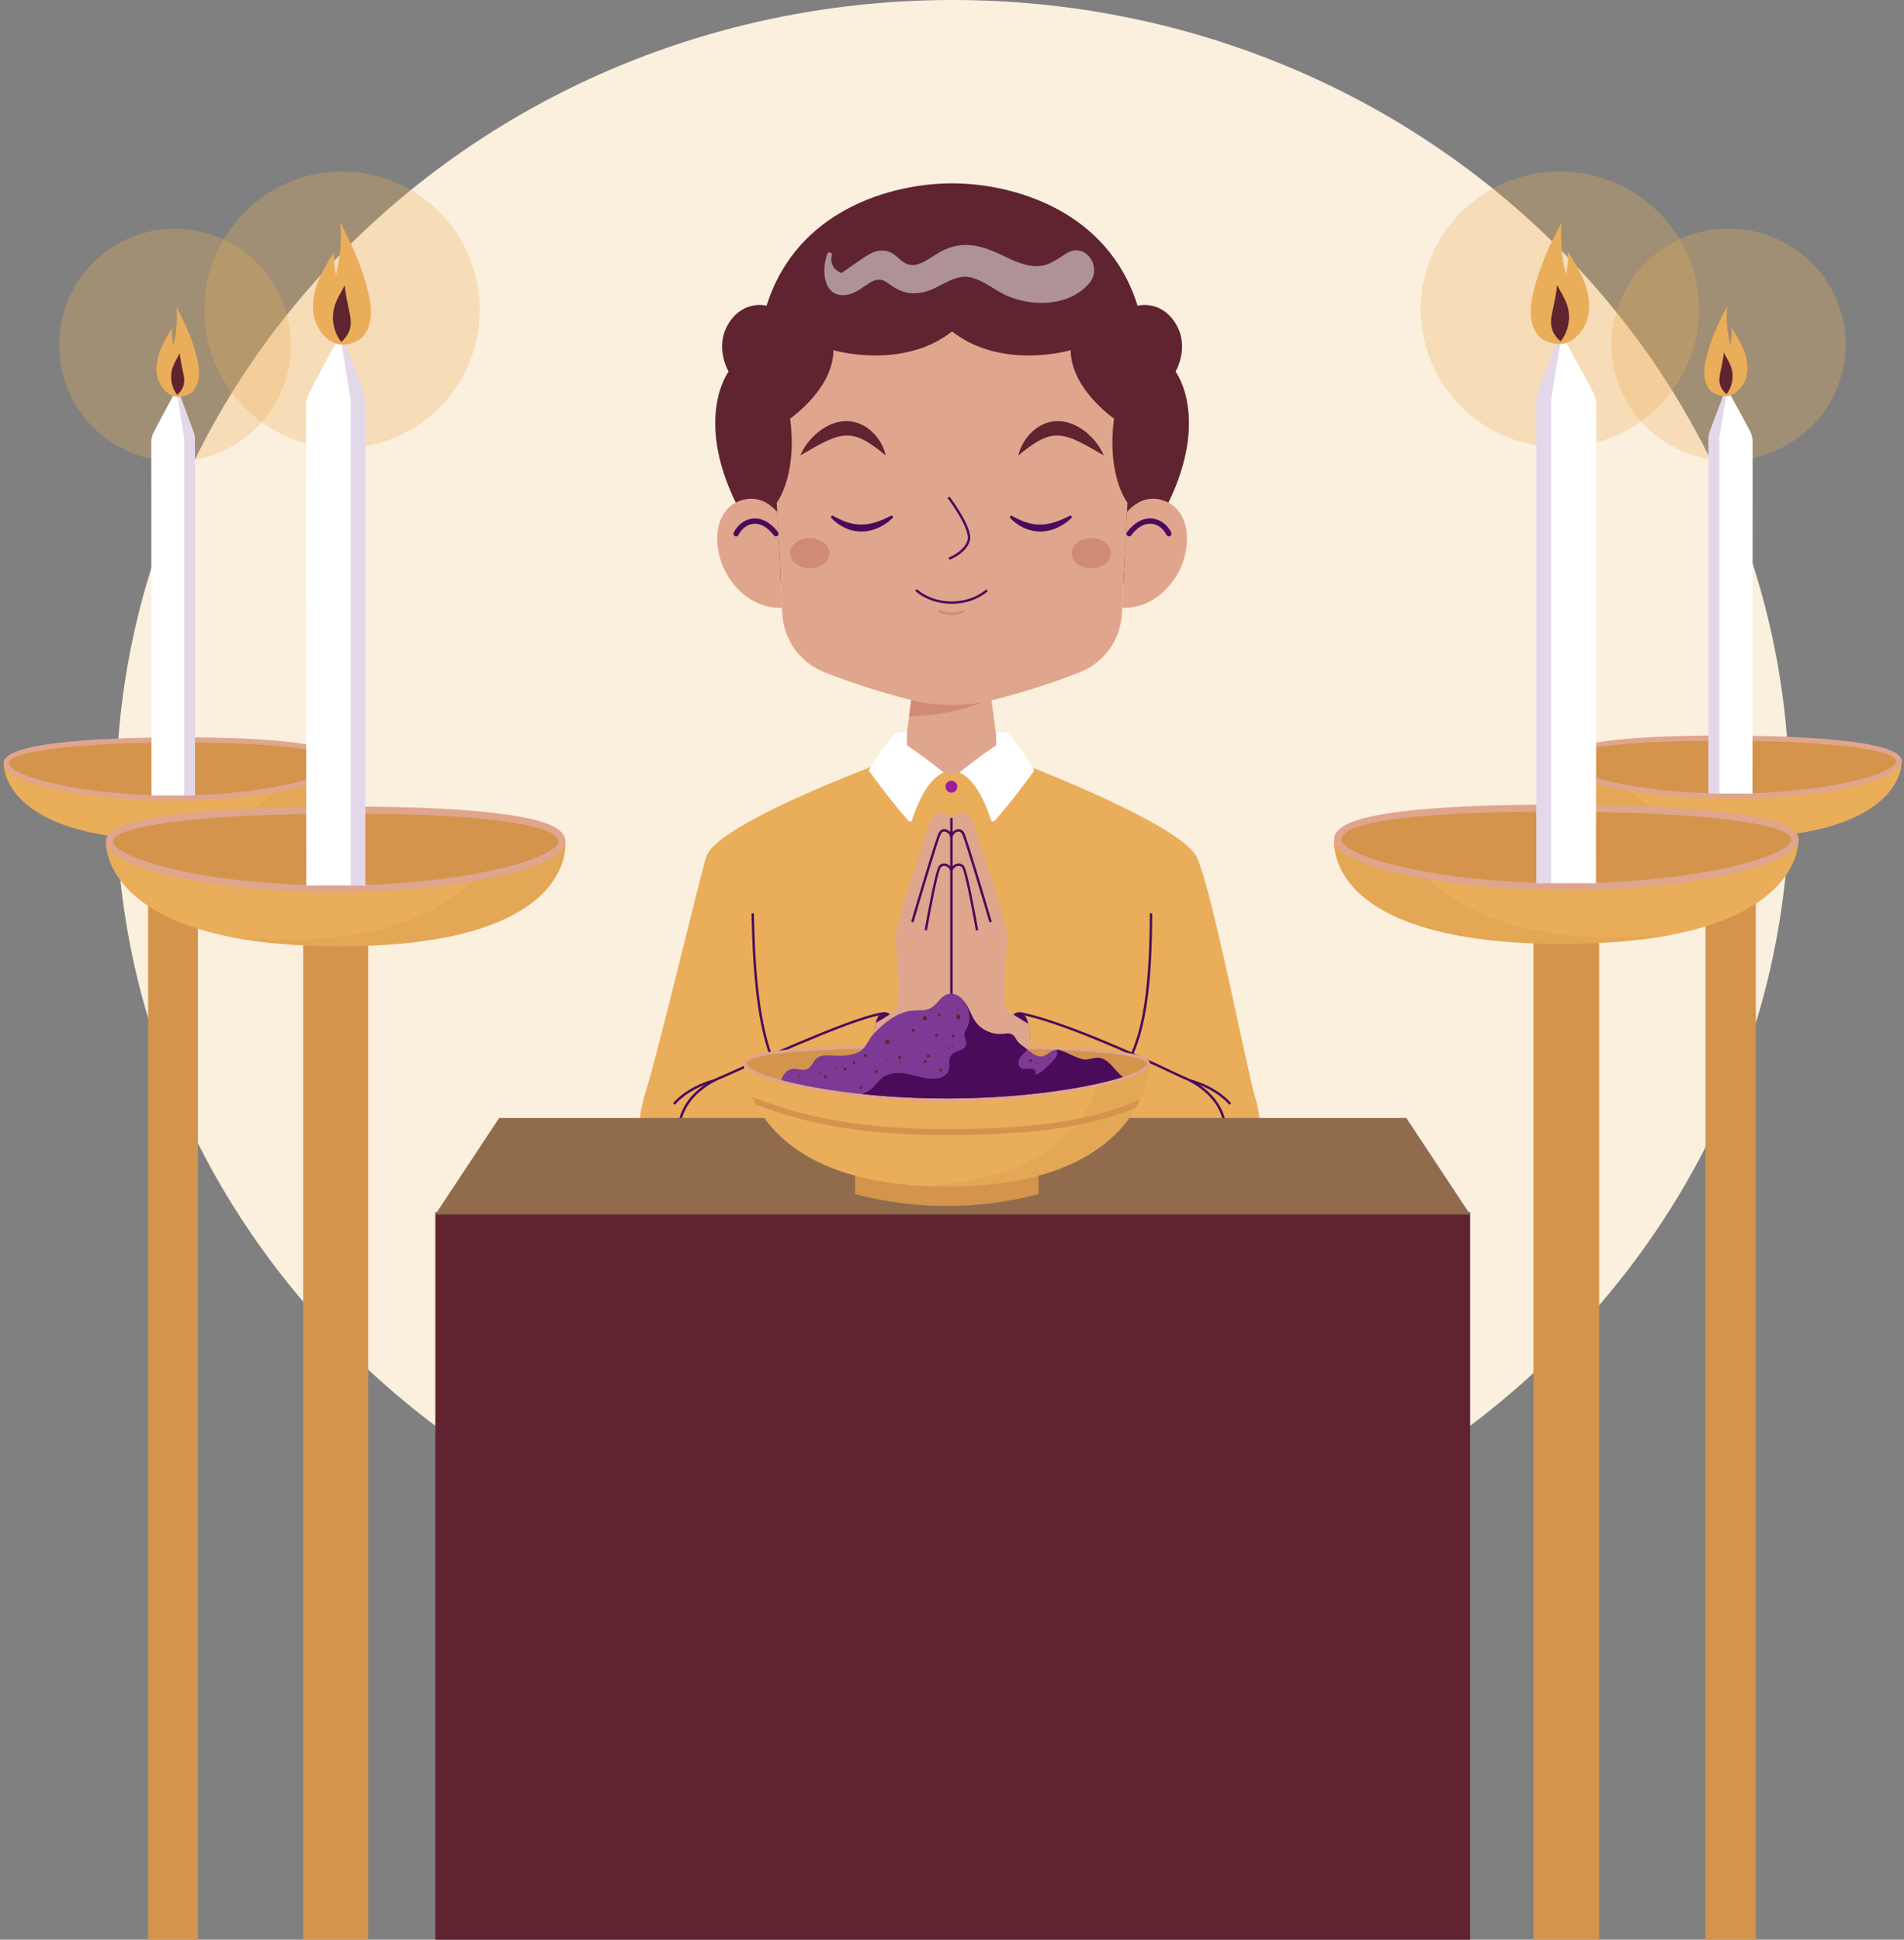 <svg width="322" height="328" viewBox="0 0 322 328" fill="none" xmlns="http://www.w3.org/2000/svg">
<rect x="0" y="0" width="322" height="328" fill="#808080" stroke="none"/>
<g clip-path="url(#clip0_4973_872)">
<path d="M161.122 270C239.269 270 302.619 209.558 302.619 135C302.619 60.442 239.269 0 161.122 0C82.975 0 19.625 60.442 19.625 135C19.625 209.558 82.975 270 161.122 270Z" fill="#FBEFDE"/>
</g>
<g clip-path="url(#clip1_4973_872)">
<path opacity="0.3" d="M302.836 74.888C312.105 69.149 314.924 57.05 309.132 47.865C303.34 38.68 291.13 35.887 281.86 41.627C272.591 47.366 269.772 59.464 275.564 68.649C281.357 77.834 293.566 80.627 302.836 74.888Z" fill="#EAAD5A"/>
<path d="M292.21 141.747C297.593 141.747 301.996 141.338 305.582 140.657C322.208 137.512 321.617 128.682 321.617 128.682H263.75C263.75 128.682 261.929 141.747 292.202 141.747H292.21Z" fill="#EAAD5A"/>
<g style="mix-blend-mode:multiply" opacity="0.25">
<path d="M292.21 141.747C297.592 141.747 301.996 141.338 305.582 140.657C301.696 140.889 297.795 141.026 293.918 140.721C288.988 140.328 284.042 139.205 279.736 136.783C276.32 134.866 273.325 132.074 271.439 128.682H263.758C263.758 128.682 261.936 141.747 292.21 141.747Z" fill="#D4944B"/>
</g>
<path d="M264.195 128.682C264.195 131.385 276.952 134.633 292.687 134.633C308.423 134.633 321.18 131.393 321.18 128.682C321.18 125.971 306.845 124.832 291.109 124.832C275.373 124.832 264.195 125.979 264.195 128.682Z" fill="#D4944B"/>
<path d="M263.75 128.682C263.75 127.093 266.275 126.019 271.69 125.305C276.32 124.695 282.853 124.391 291.109 124.391C302.506 124.391 321.617 124.952 321.617 128.682C321.617 132.026 307.824 135.066 292.679 135.066C277.534 135.066 263.742 132.018 263.742 128.682H263.75ZM264.632 128.682C264.632 130.847 276.676 134.192 292.679 134.192C308.682 134.192 320.726 130.847 320.726 128.682C320.726 127.037 311.458 125.265 291.101 125.265C270.743 125.265 264.624 127.029 264.624 128.682H264.632Z" fill="#E0A58D"/>
<path d="M288.94 74.237V134.192H296.37L296.403 74.694C296.403 74.052 296.241 73.419 295.941 72.849C295.181 71.43 293.659 68.606 292.76 66.986C292.598 66.681 292.356 66.344 292.008 66.368C291.668 66.393 291.481 66.77 291.36 67.082L289.183 72.873C289.013 73.314 288.932 73.78 288.932 74.245L288.94 74.237Z" fill="white"/>
<g style="mix-blend-mode:multiply" opacity="0.25">
<path d="M288.94 74.237V134.192H290.777V73.932L292.015 66.361C291.675 66.385 291.489 66.762 291.368 67.074L289.19 72.865C289.02 73.306 288.94 73.772 288.94 74.237Z" fill="#9163AA"/>
</g>
<path d="M292.59 66.874C293.991 66.393 295.002 65.077 295.359 63.65C295.715 62.222 295.472 60.698 294.946 59.318C294.428 57.939 293.634 56.68 292.841 55.436C292.922 56.415 292.841 57.393 292.631 58.356C292.08 56.246 291.894 53.993 292.097 51.827C290.575 54.618 289.272 57.514 288.543 60.602C288.325 61.548 288.155 62.519 288.235 63.489C288.316 64.46 288.665 65.43 289.353 66.12C290.041 66.81 291.651 67.195 292.582 66.882L292.59 66.874Z" fill="#EAAD5A"/>
<path d="M291.975 66.665C292.963 65.414 293.278 63.658 292.785 62.142C292.493 61.251 291.959 60.465 291.538 59.631C291.449 60.554 291.271 61.444 291.077 62.342C290.923 63.064 290.729 63.794 290.785 64.524C290.858 65.374 291.32 66.096 291.975 66.649V66.665Z" fill="#5F2430"/>
<path d="M259.338 328H270.444V158.567H259.338V328Z" fill="#D4944B"/>
<path d="M288.43 328H296.937V138.956H288.43V328Z" fill="#D4944B"/>
<path opacity="0.3" d="M263.806 75.632C276.802 75.632 287.337 65.194 287.337 52.316C287.337 39.439 276.802 29 263.806 29C250.811 29 240.276 39.439 240.276 52.316C240.276 65.194 250.811 75.632 263.806 75.632Z" fill="#EAAD5A"/>
<path d="M264.26 159.609C271.561 159.609 277.535 159.048 282.407 158.134C304.959 153.867 304.165 141.884 304.165 141.884H225.657C225.657 141.884 223.189 159.617 264.26 159.617V159.609Z" fill="#EAAD5A"/>
<g style="mix-blend-mode:multiply" opacity="0.25">
<path d="M264.26 159.609C271.561 159.609 277.535 159.048 282.407 158.134C277.13 158.446 271.844 158.631 266.583 158.222C259.897 157.692 253.187 156.161 247.342 152.872C242.704 150.273 238.641 146.488 236.083 141.876H225.657C225.657 141.876 223.189 159.609 264.26 159.609Z" fill="#D4944B"/>
</g>
<path d="M226.248 141.884C226.248 145.557 243.554 149.952 264.907 149.952C286.26 149.952 303.566 145.549 303.566 141.884C303.566 138.218 284.124 136.654 262.77 136.654C241.417 136.654 226.248 138.21 226.248 141.884Z" fill="#D4944B"/>
<path d="M225.649 141.884C225.649 139.726 229.073 138.266 236.423 137.304C242.704 136.478 251.567 136.061 262.77 136.061C278.231 136.061 304.165 136.815 304.165 141.884C304.165 146.415 285.459 150.546 264.907 150.546C244.355 150.546 225.649 146.415 225.649 141.884ZM226.847 141.884C226.847 144.827 243.19 149.359 264.907 149.359C286.624 149.359 302.959 144.819 302.959 141.884C302.959 139.654 290.38 137.248 262.77 137.248C235.16 137.248 226.855 139.638 226.855 141.884H226.847Z" fill="#E0A58D"/>
<path d="M259.824 68.021V149.359H269.91L269.958 68.638C269.958 67.764 269.74 66.906 269.327 66.128C268.291 64.203 266.227 60.369 265.013 58.171C264.794 57.762 264.462 57.297 263.993 57.337C263.531 57.369 263.28 57.874 263.118 58.308L260.172 66.16C259.945 66.761 259.832 67.387 259.832 68.029L259.824 68.021Z" fill="white"/>
<g style="mix-blend-mode:multiply" opacity="0.25">
<path d="M259.824 68.021V149.359H262.309V67.604L263.985 57.337C263.523 57.369 263.272 57.874 263.11 58.308L260.164 66.16C259.937 66.761 259.824 67.387 259.824 68.029V68.021Z" fill="#9163AA"/>
</g>
<path d="M264.778 58.027C266.68 57.369 268.056 55.589 268.534 53.648C269.011 51.707 268.687 49.645 267.975 47.776C267.271 45.908 266.194 44.199 265.126 42.507C265.239 43.83 265.126 45.162 264.843 46.461C264.098 43.606 263.839 40.542 264.114 37.606C262.05 41.4 260.277 45.314 259.298 49.509C258.998 50.792 258.772 52.108 258.885 53.423C258.99 54.739 259.468 56.054 260.399 56.992C261.33 57.931 263.523 58.452 264.778 58.019V58.027Z" fill="#EAAD5A"/>
<path d="M263.936 57.738C265.28 56.038 265.701 53.664 265.037 51.602C264.648 50.399 263.92 49.333 263.337 48.202C263.216 49.445 262.973 50.656 262.706 51.883C262.495 52.862 262.236 53.848 262.317 54.851C262.414 56.006 263.046 56.984 263.936 57.738Z" fill="#5F2430"/>
</g>
<g clip-path="url(#clip2_4973_872)">
<path opacity="0.3" d="M46.199 68.767C51.93 59.554 49.141 47.418 39.968 41.66C30.795 35.903 18.713 38.705 12.981 47.919C7.249 57.132 10.039 69.268 19.211 75.025C28.384 80.783 40.467 77.981 46.199 68.767Z" fill="#EAAD5A"/>
<path d="M29.734 142.097C24.407 142.097 20.049 141.687 16.501 141.003C0.048 137.857 0.625 128.991 0.625 128.991H57.889C57.889 128.991 59.692 142.097 29.734 142.097Z" fill="#EAAD5A"/>
<g style="mix-blend-mode:multiply" opacity="0.25">
<path d="M29.734 142.097C24.407 142.097 20.049 141.687 16.501 141.003C20.346 141.237 24.207 141.373 28.044 141.068C32.922 140.673 37.816 139.547 42.077 137.117C45.458 135.194 48.421 132.394 50.288 128.991H57.889C57.889 128.991 59.692 142.097 29.734 142.097Z" fill="#D4944B"/>
</g>
<path d="M57.457 128.991C57.457 131.702 44.833 134.961 29.261 134.961C13.69 134.961 1.066 131.702 1.066 128.991C1.066 126.28 15.252 125.129 30.823 125.129C46.395 125.129 57.457 126.28 57.457 128.991Z" fill="#D4944B"/>
<path d="M29.261 135.395C14.274 135.395 0.625 132.346 0.625 128.991C0.625 125.25 19.545 124.687 30.815 124.687C38.985 124.687 45.449 124.992 50.031 125.604C55.39 126.32 57.889 127.39 57.889 128.991C57.889 132.346 44.24 135.395 29.253 135.395H29.261ZM30.823 125.564C10.678 125.564 1.506 127.342 1.506 128.991C1.506 131.163 13.425 134.518 29.261 134.518C45.097 134.518 57.016 131.163 57.016 128.991C57.016 127.334 50.135 125.564 30.815 125.564H30.823Z" fill="#E0A58D"/>
<path d="M32.97 74.377V134.518H25.616L25.584 74.836C25.584 74.192 25.745 73.557 26.041 72.985C26.794 71.561 28.3 68.729 29.189 67.104C29.349 66.798 29.59 66.46 29.934 66.484C30.27 66.509 30.455 66.887 30.575 67.201L32.73 73.01C32.898 73.452 32.978 73.919 32.978 74.385L32.97 74.377Z" fill="white"/>
<g style="mix-blend-mode:multiply" opacity="0.25">
<path d="M32.97 74.377V134.518H31.151V74.072L29.926 66.477C30.262 66.501 30.447 66.879 30.567 67.193L32.721 73.002C32.89 73.444 32.97 73.911 32.97 74.377Z" fill="#9163AA"/>
</g>
<path d="M29.357 66.991C27.971 66.509 26.97 65.189 26.618 63.757C26.265 62.325 26.506 60.796 27.026 59.412C27.539 58.029 28.324 56.765 29.109 55.518C29.029 56.5 29.109 57.481 29.309 58.447C29.854 56.331 30.038 54.07 29.838 51.898C31.344 54.698 32.633 57.602 33.354 60.7C33.571 61.649 33.739 62.623 33.659 63.596C33.579 64.57 33.234 65.543 32.553 66.235C31.872 66.927 30.278 67.313 29.357 66.999V66.991Z" fill="#EAAD5A"/>
<path d="M29.966 66.782C28.989 65.527 28.676 63.765 29.165 62.245C29.453 61.351 29.982 60.563 30.399 59.726C30.487 60.651 30.663 61.544 30.855 62.446C31.007 63.17 31.2 63.902 31.143 64.634C31.071 65.487 30.615 66.211 29.966 66.766V66.782Z" fill="#5F2430"/>
<path d="M62.263 158.969H51.273V328H62.263V158.969Z" fill="#D4944B"/>
<path d="M33.467 139.29H25.048V328H33.467V139.29Z" fill="#D4944B"/>
<path opacity="0.3" d="M57.841 75.777C70.701 75.777 81.127 65.306 81.127 52.389C81.127 39.471 70.701 29 57.841 29C44.981 29 34.556 39.471 34.556 52.389C34.556 65.306 44.981 75.777 57.841 75.777Z" fill="#EAAD5A"/>
<path d="M57.393 160.015C50.168 160.015 44.256 159.452 39.434 158.535C17.118 154.254 17.903 142.234 17.903 142.234H95.593C95.593 142.234 98.036 160.023 57.393 160.023V160.015Z" fill="#EAAD5A"/>
<g style="mix-blend-mode:multiply" opacity="0.25">
<path d="M57.393 160.015C50.168 160.015 44.256 159.452 39.434 158.535C44.657 158.848 49.887 159.034 55.094 158.623C61.71 158.092 68.35 156.555 74.134 153.257C78.724 150.65 82.745 146.852 85.276 142.226H95.593C95.593 142.226 98.036 160.015 57.393 160.015Z" fill="#D4944B"/>
</g>
<path d="M95 142.234C95 145.919 77.875 150.328 56.744 150.328C35.613 150.328 18.488 145.911 18.488 142.234C18.488 138.557 37.728 136.988 58.858 136.988C79.989 136.988 95 138.549 95 142.234Z" fill="#D4944B"/>
<path d="M56.752 150.923C36.422 150.923 17.903 146.78 17.903 142.234C17.903 137.157 43.567 136.393 58.866 136.393C69.952 136.393 78.723 136.811 84.939 137.64C92.213 138.606 95.601 140.07 95.601 142.234C95.601 146.78 77.081 150.923 56.752 150.923ZM58.866 137.584C31.536 137.584 19.096 139.989 19.096 142.234C19.096 145.187 35.269 149.733 56.752 149.733C78.235 149.733 94.415 145.179 94.415 142.234C94.415 139.989 85.075 137.584 58.874 137.584H58.866Z" fill="#E0A58D"/>
<path d="M61.782 68.142V149.733H51.802L51.754 68.761C51.754 67.885 51.97 67.024 52.378 66.243C53.404 64.312 55.446 60.466 56.648 58.262C56.864 57.852 57.192 57.385 57.657 57.425C58.114 57.457 58.362 57.964 58.522 58.399L61.438 66.275C61.662 66.879 61.774 67.506 61.774 68.15L61.782 68.142Z" fill="white"/>
<g style="mix-blend-mode:multiply" opacity="0.25">
<path d="M61.782 68.142V149.733H59.323V67.724L57.665 57.425C58.122 57.457 58.37 57.964 58.53 58.399L61.446 66.275C61.67 66.879 61.782 67.506 61.782 68.15V68.142Z" fill="#9163AA"/>
</g>
<path d="M56.88 58.117C54.998 57.457 53.636 55.671 53.163 53.724C52.691 51.777 53.011 49.709 53.716 47.835C54.413 45.96 55.478 44.246 56.536 42.549C56.423 43.876 56.536 45.212 56.816 46.515C57.553 43.651 57.809 40.578 57.537 37.633C59.58 41.438 61.334 45.365 62.303 49.573C62.599 50.86 62.824 52.179 62.711 53.499C62.607 54.818 62.135 56.138 61.214 57.079C60.292 58.021 58.122 58.544 56.88 58.109V58.117Z" fill="#EAAD5A"/>
<path d="M57.705 57.828C56.375 56.122 55.959 53.74 56.616 51.673C57 50.466 57.721 49.396 58.298 48.261C58.418 49.508 58.658 50.723 58.923 51.954C59.131 52.936 59.387 53.925 59.307 54.931C59.211 56.09 58.586 57.071 57.705 57.828Z" fill="#5F2430"/>
</g>
<path d="M169.279 130.632L166.931 112.543L160.897 111.018L154.863 112.543L152.515 130.632C152.515 130.632 135.594 133.125 132.998 140.841H188.784C186.188 133.125 169.267 130.632 169.267 130.632H169.279Z" fill="#E0A58D"/>
<path d="M167.675 118.153L167.306 115.454L160.915 113.929L154.524 115.454L153.738 121.197C158.906 120.961 163.578 119.974 167.681 118.153H167.675Z" fill="#CF8B76"/>
<path d="M209.972 197.965C209.972 197.965 215.085 194.927 212.247 185.48C210.867 180.892 204.888 149.967 202.377 144.92C199.351 138.844 168.879 127.582 168.879 127.582C164.395 131.866 156.479 131.775 152.921 127.582C152.921 127.582 121.294 138.85 119.424 144.92C118.165 149.011 111.278 178.169 108.984 185.328C106.231 195.066 110.824 197.965 110.824 197.965H209.972Z" fill="#EAAD5A"/>
<path d="M168.474 123.86H169.92C170.193 123.86 170.453 123.975 170.635 124.18C171.294 124.925 172.971 126.94 174.822 130.141C174.877 130.238 174.877 130.353 174.81 130.444C174.199 131.291 171.01 135.667 168.22 138.79C168.026 139.001 167.675 138.929 167.59 138.656C167.028 136.871 165.188 131.788 162.235 130.65C162.235 130.65 165.503 127.993 168.468 126.02V123.86H168.474Z" fill="white"/>
<path d="M153.369 123.86H151.922C151.65 123.86 151.39 123.975 151.208 124.18C150.555 124.925 148.872 126.94 147.02 130.141C146.966 130.238 146.966 130.353 147.032 130.444C147.644 131.291 150.833 135.667 153.623 138.79C153.816 139.001 154.167 138.929 154.252 138.656C154.815 136.871 156.655 131.788 159.608 130.65C159.608 130.65 156.34 127.993 153.375 126.02V123.86H153.369Z" fill="white"/>
<path d="M153.024 197.965H157.351C157.871 195.175 157.556 190.327 156.352 184.965C154.543 176.886 151.42 170.713 149.374 171.173C147.329 171.633 147.135 178.55 148.939 186.629C149.253 188.04 150.669 189.946 151.051 191.211C151.965 194.231 151.965 196.222 153.018 197.965H153.024Z" fill="#4A0B5A"/>
<path d="M114.727 193.42C113.317 184.983 121.905 181.976 121.99 181.945C133.894 176.614 145.477 171.609 149.435 171.155L149.483 171.56C145.58 172.008 134.033 177.001 122.141 182.327C122.038 182.363 113.777 185.262 115.127 193.353L114.727 193.42Z" fill="#4A0B5A"/>
<path d="M130.154 178.538C128.235 173.001 127.321 165.799 127.091 154.452H127.497C127.727 165.745 128.635 172.91 130.541 178.405L130.16 178.538H130.154Z" fill="#4A0B5A"/>
<path d="M168.934 197.965C170.235 195.81 170.096 194.836 171.119 190.848C171.27 190.261 172.444 186.381 172.583 185.77C172.88 184.457 173.552 184.027 173.739 182.799C174.707 176.468 174.296 171.56 172.583 171.173C170.538 170.713 167.409 176.892 165.605 184.965C164.407 190.327 164.092 195.175 164.607 197.965H168.934Z" fill="#4A0B5A"/>
<path d="M191.628 178.326L191.259 178.163C193.432 173.297 194.418 165.987 194.455 154.446H194.86C194.824 166.199 193.856 173.34 191.628 178.326Z" fill="#4A0B5A"/>
<path d="M160.903 138.318C159.596 137.053 157.932 137.446 157.423 138.735C157.423 138.735 151.214 156.152 151.462 158.973C151.71 161.793 152.443 169.176 151.456 170.75C151.148 171.246 148.091 172.989 148.091 172.989C147.365 175.67 147.765 179.821 148.2 182.69L155.947 177.407C158.737 176.941 160.909 174.562 160.909 169.515V138.33L160.903 138.318Z" fill="#E0A58D"/>
<path d="M156.77 157.345L156.37 157.272C156.673 155.559 158.204 146.984 158.809 146.409C159.154 146.022 159.62 145.907 160.116 146.094C160.643 146.294 161.103 146.839 161.103 147.25H160.697C160.697 147.05 160.395 146.633 159.971 146.469C159.638 146.342 159.342 146.415 159.1 146.687C158.682 147.129 157.448 153.453 156.77 157.338V157.345Z" fill="#4A0B5A"/>
<path d="M154.476 155.977L154.089 155.862C154.524 154.379 158.367 141.331 158.791 140.762C159.057 140.309 159.499 140.109 159.983 140.242C160.57 140.405 161.109 141.035 161.109 141.567H160.703C160.703 141.253 160.322 140.756 159.88 140.635C159.572 140.551 159.318 140.666 159.13 140.986C158.809 141.458 156.177 150.209 154.482 155.971L154.476 155.977Z" fill="#4A0B5A"/>
<path d="M160.903 138.318C162.204 137.053 163.875 137.446 164.383 138.735C164.383 138.735 170.592 156.152 170.344 158.973C170.096 161.793 169.364 169.176 170.35 170.75C170.659 171.246 173.896 173.104 173.896 173.104C174.629 175.736 174.175 179.997 173.739 182.805L165.866 177.407C163.076 176.941 160.903 174.562 160.903 169.515V138.33V138.318Z" fill="#E0A58D"/>
<path d="M165.037 157.345C164.353 153.459 163.118 147.135 162.713 146.699C162.458 146.415 162.168 146.342 161.829 146.469C161.405 146.633 161.103 147.044 161.103 147.25H160.697C160.697 146.832 161.157 146.294 161.684 146.094C162.18 145.907 162.646 146.022 163.003 146.421C163.602 146.984 165.133 155.559 165.43 157.272L165.031 157.345H165.037Z" fill="#4A0B5A"/>
<path d="M167.33 155.977C165.636 150.209 163.003 141.464 162.694 141.005C162.495 140.672 162.241 140.551 161.932 140.635C161.49 140.756 161.109 141.247 161.109 141.567H160.703C160.703 141.035 161.242 140.405 161.829 140.242C162.313 140.109 162.755 140.302 163.033 140.781C163.445 141.331 167.288 154.373 167.724 155.862L167.336 155.977H167.33Z" fill="#4A0B5A"/>
<path d="M161.103 138.318H160.697V170.58H161.103V138.318Z" fill="#4A0B5A"/>
<path d="M114.153 186.817L113.826 186.575C113.904 186.466 115.877 183.882 120.743 182.496L120.852 182.883C116.119 184.233 114.171 186.787 114.153 186.817Z" fill="#4A0B5A"/>
<path d="M207.315 193.42L206.915 193.353C208.265 185.256 200.004 182.363 199.919 182.333C187.192 176.287 177.988 172.668 172.541 171.56L172.62 171.161C178.096 172.275 187.338 175.906 200.071 181.958C200.137 181.976 208.719 184.99 207.315 193.42Z" fill="#4A0B5A"/>
<path d="M207.89 186.823C207.89 186.823 205.911 184.239 201.184 182.89L201.293 182.502C206.159 183.888 208.126 186.472 208.211 186.581L207.884 186.823H207.89Z" fill="#4A0B5A"/>
<path d="M161.902 133.028C161.902 133.585 161.454 134.033 160.897 134.033C160.34 134.033 159.893 133.585 159.893 133.028C159.893 132.471 160.34 132.024 160.897 132.024C161.454 132.024 161.902 132.471 161.902 133.028Z" fill="#971EA1"/>
<path d="M140.218 193.952L151.039 191.162C150.893 190.684 150.682 190.23 150.421 189.795L140.218 193.952Z" fill="#4A0B5A"/>
<path d="M172.577 185.764L172.244 186.968L179.979 188.875L172.577 185.764Z" fill="#4A0B5A"/>
<path d="M197.596 84.995C204.616 70.519 198.806 62.827 198.806 62.827C198.806 62.827 201.287 58.681 198.806 54.687C196.276 50.62 192.385 51.703 192.385 51.703C187.326 35.43 171.143 31 161.018 31C150.893 31 134.705 35.43 129.645 51.703C129.645 51.703 125.76 50.62 123.224 54.687C120.743 58.675 123.224 62.827 123.224 62.827C123.224 62.827 117.415 70.519 124.435 84.995C124.435 84.995 126.184 107.762 161.018 107.762C195.853 107.762 197.602 84.995 197.602 84.995H197.596Z" fill="#5F2430"/>
<g style="mix-blend-mode:multiply" opacity="0.35">
<path d="M181.068 59.208H140.944C132.944 67.075 126.45 67.015 122.056 65.145C120.822 68.425 119.654 75.13 124.435 84.989C124.435 84.989 126.184 107.756 161.018 107.756C195.853 107.756 197.602 84.989 197.602 84.989C202.389 75.124 201.209 68.413 199.98 65.132C195.586 67.015 189.087 67.081 181.074 59.202L181.068 59.208Z" fill="#5F2430"/>
</g>
<path d="M131.437 86.58C130.16 85.152 128.205 83.827 125.621 84.529C120.229 85.999 120.229 93.6 123.66 98.248C126.759 102.454 130.505 102.848 132.242 102.769L131.431 86.574L131.437 86.58Z" fill="#E0A58D"/>
<path d="M161.024 43.037C184.045 43.037 191.423 60.636 191.423 60.636L190.672 84.995L189.734 103.749C189.516 108.149 186.757 112.028 182.66 113.65C179.077 115.072 174.157 116.785 168.165 118.316C163.475 119.514 158.555 119.514 153.865 118.316C147.873 116.785 142.953 115.072 139.371 113.65C135.274 112.028 132.52 108.149 132.296 103.749L131.358 84.995L130.608 60.636C130.608 60.636 137.997 43.037 161.024 43.037Z" fill="#E0A58D"/>
<path d="M190.594 86.58C191.87 85.152 193.825 83.827 196.409 84.529C201.802 85.999 201.802 93.6 198.37 98.248C195.272 102.454 191.526 102.848 189.789 102.769L190.6 86.574L190.594 86.58Z" fill="#E0A58D"/>
<g style="mix-blend-mode:multiply" opacity="0.5">
<path d="M131.061 94.169C131.328 94.696 131.606 95.204 131.897 95.713L131.443 86.58C130.601 85.636 129.47 84.747 128.06 84.444C128.538 87.821 129.524 91.101 131.067 94.163L131.061 94.169Z" fill="#E0A58D"/>
</g>
<g style="mix-blend-mode:multiply" opacity="0.5">
<path d="M190.249 95.144C190.993 92.85 191.749 90.538 192.645 88.299C193.111 87.125 193.874 85.763 194.194 84.408C192.681 84.662 191.477 85.594 190.594 86.586L190.152 95.483C190.188 95.374 190.218 95.259 190.255 95.15L190.249 95.144Z" fill="#E0A58D"/>
</g>
<path d="M197.68 90.708C197.517 90.708 197.36 90.617 197.281 90.46C196.736 89.376 195.786 88.668 194.739 88.571C193.547 88.462 192.355 89.14 191.308 90.526C191.156 90.726 190.878 90.762 190.678 90.611C190.479 90.46 190.442 90.181 190.594 89.981C191.822 88.353 193.329 87.537 194.824 87.676C196.185 87.803 197.402 88.692 198.086 90.054C198.195 90.278 198.104 90.544 197.886 90.653C197.819 90.683 197.753 90.702 197.686 90.702L197.68 90.708Z" fill="#4A0B5A"/>
<path d="M190.678 84.995C190.678 84.995 187.144 80.553 188.409 70.785C188.409 70.785 181.086 65.72 181.086 59.214C181.086 59.214 169.424 62.651 161.012 56.049C152.606 62.651 140.938 59.214 140.938 59.214C140.938 65.726 133.615 70.785 133.615 70.785C134.88 80.553 131.346 84.995 131.346 84.995C120.471 48.538 145.507 35.715 161.006 35.715C176.505 35.715 201.559 48.538 190.678 84.995Z" fill="#5F2430"/>
<g style="mix-blend-mode:multiply" opacity="0.35">
<path d="M131.352 84.995C131.352 84.995 134.886 80.553 133.621 70.785C133.621 70.785 140.944 65.719 140.944 59.214C136.351 63.734 132.254 65.635 128.762 66.083C128.459 71.523 129.204 77.799 131.352 84.995Z" fill="#5F2430"/>
</g>
<g style="mix-blend-mode:multiply" opacity="0.35">
<path d="M181.086 59.226C181.098 65.725 188.409 70.779 188.409 70.779C187.144 80.546 190.678 84.989 190.678 84.989C192.827 77.793 193.571 71.517 193.268 66.076C189.783 65.635 185.685 63.734 181.092 59.226H181.086Z" fill="#5F2430"/>
</g>
<g style="mix-blend-mode:overlay" opacity="0.5">
<path d="M139.933 42.934C138.765 45.857 139.322 50.947 143.813 49.718C146.106 49.089 147.825 46.16 150.01 47.776C151.886 49.162 153.399 49.882 155.82 49.489C158.343 49.077 160.467 46.977 162.961 46.801C165.418 46.632 168.19 49.125 170.429 50.069C174.835 51.927 180.905 51.776 184.233 47.873C186.478 45.24 183.628 40.84 180.354 42.843C178.768 43.812 177.449 44.95 175.482 45.01C173.255 45.083 171.197 43.951 169.231 43.037C165.811 41.452 162.87 40.665 159.318 42.42C157.671 43.231 155.438 45.428 153.423 44.653C151.959 44.09 151.426 42.62 149.671 42.402C148.218 42.226 147.147 42.85 145.979 43.63C145.114 44.211 144.267 44.816 143.407 45.416C143.038 45.67 142.675 45.924 142.318 46.184C140.914 45.585 140.363 44.532 140.672 43.031C140.648 42.583 140.079 42.541 139.921 42.928L139.933 42.934Z" fill="white"/>
</g>
<path d="M124.483 90.708C124.416 90.708 124.35 90.695 124.283 90.659C124.059 90.55 123.975 90.278 124.084 90.06C124.767 88.692 125.984 87.803 127.346 87.682C128.84 87.543 130.347 88.365 131.576 89.987C131.727 90.187 131.685 90.466 131.491 90.617C131.291 90.768 131.013 90.726 130.862 90.532C129.815 89.14 128.623 88.468 127.43 88.577C126.383 88.674 125.433 89.382 124.889 90.466C124.81 90.623 124.652 90.714 124.489 90.714L124.483 90.708Z" fill="#4A0B5A"/>
<path d="M136.938 96.088C138.773 96.088 140.26 94.944 140.26 93.534C140.26 92.123 138.773 90.98 136.938 90.98C135.103 90.98 133.615 92.123 133.615 93.534C133.615 94.944 135.103 96.088 136.938 96.088Z" fill="#CF8B76"/>
<path d="M184.59 96.088C186.425 96.088 187.913 94.944 187.913 93.534C187.913 92.123 186.425 90.98 184.59 90.98C182.755 90.98 181.268 92.123 181.268 93.534C181.268 94.944 182.755 96.088 184.59 96.088Z" fill="#CF8B76"/>
<path d="M160.582 94.672L160.437 94.29C160.437 94.29 163.106 93.249 163.633 91.319C164.159 89.382 160.286 84.262 160.25 84.208L160.57 83.96C160.734 84.178 164.607 89.291 164.02 91.422C163.439 93.552 160.691 94.623 160.576 94.666L160.582 94.672Z" fill="#4A0B5A"/>
<path d="M160.952 102.109C158.7 102.109 156.449 101.377 154.779 99.925L155.045 99.616C158.222 102.388 163.602 102.406 166.786 99.664L167.052 99.973C165.4 101.401 163.179 102.109 160.952 102.109Z" fill="#4A0B5A"/>
<path d="M161.03 103.961C160.28 103.961 159.487 103.822 158.646 103.55L158.773 103.162C160.365 103.683 161.756 103.683 163.033 103.162L163.185 103.538C162.501 103.816 161.787 103.955 161.03 103.955V103.961Z" fill="#CF8B76"/>
<path d="M140.75 87.161C141.574 87.609 142.384 88.021 143.22 88.299C144.055 88.577 144.914 88.729 145.767 88.704C146.627 88.698 147.48 88.517 148.321 88.239C149.163 87.954 149.986 87.567 150.833 87.149L151.075 87.476C150.403 88.166 149.604 88.747 148.703 89.177C147.807 89.606 146.802 89.86 145.78 89.885C144.757 89.897 143.734 89.667 142.832 89.231C141.931 88.801 141.138 88.196 140.49 87.476L140.744 87.161H140.75Z" fill="#4A0B5A"/>
<path d="M170.992 87.161C171.815 87.609 172.626 88.021 173.461 88.299C174.296 88.577 175.155 88.729 176.009 88.704C176.868 88.698 177.721 88.517 178.562 88.239C179.404 87.954 180.227 87.567 181.074 87.149L181.316 87.476C180.644 88.166 179.845 88.747 178.944 89.177C178.048 89.606 177.043 89.86 176.021 89.885C174.998 89.897 173.975 89.667 173.073 89.231C172.172 88.801 171.379 88.196 170.731 87.476L170.986 87.161H170.992Z" fill="#4A0B5A"/>
<path d="M135.346 77.024C135.951 75.578 136.914 74.325 138.112 73.284C138.711 72.764 139.383 72.298 140.139 71.941C140.508 71.747 140.914 71.614 141.319 71.475C141.525 71.408 141.749 71.378 141.961 71.329C142.173 71.275 142.397 71.245 142.62 71.233C142.844 71.221 143.068 71.196 143.298 71.209L143.976 71.263C144.2 71.287 144.418 71.36 144.636 71.408C144.86 71.457 145.065 71.523 145.271 71.614C146.1 71.929 146.827 72.407 147.426 72.97C148.63 74.095 149.459 75.493 149.804 77.024C148.606 76.038 147.462 75.154 146.288 74.519C145.707 74.198 145.12 73.95 144.539 73.811C143.958 73.665 143.401 73.593 142.82 73.666C142.245 73.708 141.64 73.847 141.029 74.071C140.418 74.277 139.8 74.555 139.177 74.87C137.924 75.487 136.69 76.256 135.334 77.024H135.346Z" fill="#5F2430"/>
<path d="M186.684 77.024C185.334 76.256 184.094 75.487 182.841 74.87C182.224 74.555 181.6 74.277 180.989 74.071C180.378 73.847 179.779 73.708 179.198 73.666C178.623 73.593 178.06 73.665 177.479 73.811C176.898 73.95 176.311 74.198 175.73 74.519C174.556 75.154 173.412 76.038 172.214 77.024C172.559 75.493 173.394 74.095 174.592 72.97C175.192 72.407 175.918 71.929 176.747 71.614C176.947 71.523 177.158 71.457 177.382 71.408C177.6 71.36 177.818 71.287 178.042 71.263L178.72 71.209C178.944 71.196 179.174 71.221 179.398 71.233C179.628 71.245 179.845 71.275 180.057 71.329C180.269 71.378 180.493 71.408 180.699 71.475C181.104 71.614 181.516 71.747 181.879 71.941C182.635 72.304 183.307 72.764 183.906 73.284C185.105 74.325 186.067 75.578 186.672 77.024H186.684Z" fill="#5F2430"/>
<path d="M248.625 205H73.625V328H248.625V205Z" fill="#5F2430"/>
<path d="M237.836 189.054H84.413L73.625 205.365H248.625L237.836 189.054Z" fill="#906C4D"/>
<path d="M175.636 201.929C165.297 204.607 154.953 204.607 144.614 201.929V197.554H175.636V201.929Z" fill="#D4944B"/>
<path d="M194.454 179.952C194.454 179.952 194.406 182.546 192.839 185.898C192.623 186.359 192.378 186.832 192.102 187.321C188.704 193.268 180.4 200.646 160.127 200.646C159.093 200.646 158.091 200.626 157.121 200.589C138.447 199.876 130.901 192.518 127.859 186.788C127.615 186.331 127.403 185.886 127.214 185.457C125.84 182.321 125.8 179.952 125.8 179.952H194.458H194.454Z" fill="#EAAD5A"/>
<path d="M192.839 185.898C192.623 186.359 192.378 186.832 192.102 187.322C189.036 188.589 185.826 189.507 182.576 190.16C177.884 191.103 173.099 191.536 168.322 191.752C163.385 191.977 158.428 192.033 153.491 191.788C148.538 191.548 143.592 191.006 138.736 189.996C135.025 189.226 131.378 188.168 127.851 186.784C127.607 186.327 127.395 185.882 127.206 185.453C131.586 187.265 136.183 188.532 140.839 189.387C145.656 190.269 150.549 190.702 155.438 190.862C160.291 191.022 165.156 190.934 170.001 190.658C174.702 190.389 179.407 189.884 184.003 188.821C187.033 188.119 190.002 187.169 192.831 185.898H192.839Z" fill="#D4944B"/>
<g style="mix-blend-mode:multiply" opacity="0.25">
<path d="M194.454 179.952C194.454 179.952 194.082 200.646 160.123 200.646C159.089 200.646 158.087 200.626 157.117 200.589C160.86 200.209 164.587 199.667 168.198 198.625C173.179 197.185 177.98 194.707 181.418 190.826C184.075 187.831 185.822 183.917 185.991 179.956H194.458L194.454 179.952Z" fill="#D4944B"/>
</g>
<path d="M194.202 179.86C194.202 182.193 178.946 185.998 160.123 185.998C141.3 185.998 126.044 182.197 126.044 179.86C126.044 177.522 140.346 176.977 159.169 176.977C177.992 176.977 194.202 177.522 194.202 179.86Z" fill="#D4944B"/>
<path d="M160.123 186.251C142.442 186.251 125.792 182.65 125.792 179.859C125.792 178.993 126.898 177.915 135.53 177.293C140.871 176.908 148.381 176.728 159.169 176.728C190.263 176.728 194.454 178.312 194.454 179.859C194.454 182.65 177.808 186.251 160.123 186.251ZM159.169 177.229C148.393 177.229 140.895 177.41 135.566 177.794C127.499 178.376 126.293 179.338 126.293 179.859C126.293 180.693 129.354 182.205 136.071 183.556C140.126 184.374 148.646 185.746 160.119 185.746C171.592 185.746 180.112 184.374 184.167 183.556C190.888 182.201 193.945 180.689 193.945 179.859C193.945 179.442 192.948 178.412 183.723 177.794C178.044 177.414 170.013 177.229 159.165 177.229H159.169Z" fill="#E0A58D"/>
<path d="M189.882 182.121C188.407 182.598 186.512 183.087 184.175 183.556C180.12 184.374 171.6 185.746 160.127 185.746C154.601 185.746 149.76 185.429 145.777 185.008C141.485 184.555 138.183 183.981 136.079 183.56C134.572 183.256 133.253 182.947 132.107 182.634C132.476 181.752 132.981 180.95 133.871 180.774C134.772 180.593 135.778 181.183 136.592 180.758C137.225 180.425 137.437 179.627 137.938 179.118C139.008 178.035 140.807 178.628 142.326 178.532C144.394 178.408 145.36 177.967 145.961 177.353C146.045 177.269 146.121 177.185 146.189 177.097C146.257 177.013 146.322 176.928 146.382 176.84C146.79 176.243 147.079 175.549 147.732 174.843C149.343 173.115 151.563 171.267 153.904 170.938C155.102 170.773 156.416 171.022 157.47 170.421C158.708 169.715 159.265 167.975 160.912 168.031C161.522 168.055 162.091 168.332 162.539 168.745C162.796 168.977 163.012 169.238 163.201 169.51C163.918 170.553 164.263 171.816 165.008 172.834C166.146 174.39 168.242 175.124 170.121 174.771C170.775 174.647 171.44 174.948 171.728 175.541C171.969 176.034 172.366 176.467 172.818 176.776C172.854 176.8 172.895 176.828 172.931 176.856C173.043 176.932 173.155 177.021 173.275 177.113C173.383 177.197 173.492 177.285 173.604 177.373C173.64 177.406 173.68 177.434 173.716 177.466C174.329 177.947 174.994 178.456 175.632 178.596C176.862 178.877 177.471 177.686 178.513 177.526C178.569 177.514 178.633 177.51 178.697 177.51C178.83 177.506 178.97 177.514 179.118 177.55C179.118 177.55 179.122 177.55 179.126 177.55C180.42 177.851 182.58 179.366 183.891 179.154C184.556 179.049 185.217 178.809 185.891 178.885C187.59 179.086 188.559 181.131 189.882 182.117V182.121Z" fill="#7D3A94"/>
<path d="M189.882 182.121C188.407 182.598 186.512 183.087 184.175 183.556C180.12 184.374 171.6 185.746 160.127 185.746C154.601 185.746 149.76 185.429 145.777 185.008C146.422 184.783 147.019 184.438 147.524 183.977C148.189 183.376 148.702 182.606 149.447 182.109C150.638 181.311 152.204 181.355 153.611 181.64C155.018 181.92 156.4 182.414 157.835 182.422C158.873 182.422 160.055 182.041 160.416 181.066C160.728 180.216 160.315 179.142 160.872 178.428C161.506 177.614 163.056 177.75 163.365 176.768C163.565 176.122 163.028 175.453 163.113 174.779C163.165 174.382 163.417 174.053 163.597 173.697C164.094 172.722 164.022 171.539 163.654 170.509C163.529 170.168 163.377 169.839 163.205 169.518C163.922 170.561 164.267 171.824 165.012 172.842C166.15 174.398 168.246 175.132 170.125 174.779C170.779 174.655 171.444 174.956 171.732 175.549C171.973 176.042 172.37 176.475 172.822 176.784C172.859 176.808 172.899 176.836 172.935 176.864C173.047 176.94 173.159 177.029 173.279 177.121C173.387 177.205 173.496 177.293 173.608 177.381C173.644 177.414 173.684 177.442 173.72 177.474C173.339 177.971 172.814 178.348 172.49 178.881C172.149 179.434 172.121 180.284 172.674 180.621C172.995 180.818 173.404 180.782 173.776 180.738C174.149 180.693 174.558 180.661 174.874 180.866C175.191 181.07 175.291 181.616 174.966 181.804C176.169 181.407 177.082 180.445 177.948 179.519C178.301 179.138 178.669 178.733 178.773 178.227C178.822 177.995 178.789 177.734 178.689 177.514C178.822 177.51 178.962 177.518 179.11 177.554C179.11 177.554 179.114 177.554 179.118 177.554C180.412 177.855 182.572 179.37 183.883 179.158C184.548 179.053 185.209 178.813 185.883 178.889C187.582 179.09 188.551 181.134 189.874 182.121H189.882Z" fill="#4A0B5A"/>
<path d="M146.35 178.24C146.025 178.24 146.025 178.745 146.35 178.745C146.674 178.745 146.674 178.24 146.35 178.24Z" fill="#5F2430"/>
<path d="M150.088 175.794C149.604 175.794 149.604 176.547 150.088 176.547C150.573 176.547 150.573 175.794 150.088 175.794Z" fill="#5F2430"/>
<path d="M149.828 177.658C149.668 177.658 149.668 177.911 149.828 177.911C149.988 177.911 149.988 177.658 149.828 177.658Z" fill="#5F2430"/>
<path d="M149.828 179.013C149.668 179.013 149.668 179.266 149.828 179.266C149.988 179.266 149.988 179.013 149.828 179.013Z" fill="#5F2430"/>
<path d="M141.517 180.429C141.356 180.429 141.356 180.681 141.517 180.681C141.677 180.681 141.677 180.429 141.517 180.429Z" fill="#5F2430"/>
<path d="M142.935 180.497C142.611 180.497 142.611 181.002 142.935 181.002C143.26 181.002 143.26 180.497 142.935 180.497Z" fill="#5F2430"/>
<path d="M148.217 180.95C147.892 180.95 147.892 181.451 148.217 181.451C148.542 181.451 148.542 180.95 148.217 180.95Z" fill="#5F2430"/>
<path d="M158.849 171.343C158.524 171.343 158.524 171.844 158.849 171.844C159.173 171.844 159.173 171.343 158.849 171.343Z" fill="#5F2430"/>
<path d="M156.4 171.8C155.915 171.8 155.915 172.554 156.4 172.554C156.885 172.554 156.885 171.8 156.4 171.8Z" fill="#5F2430"/>
<path d="M158.332 174.823C158.007 174.823 158.007 175.328 158.332 175.328C158.656 175.328 158.656 174.823 158.332 174.823Z" fill="#5F2430"/>
<path d="M156.981 178.308C156.657 178.308 156.657 178.813 156.981 178.813C157.306 178.813 157.306 178.308 156.981 178.308Z" fill="#5F2430"/>
<path d="M161.169 174.887C160.844 174.887 160.844 175.393 161.169 175.393C161.494 175.393 161.494 174.887 161.169 174.887Z" fill="#5F2430"/>
<path d="M162.071 171.604C161.586 171.604 161.586 172.357 162.071 172.357C162.555 172.357 162.555 171.604 162.071 171.604Z" fill="#5F2430"/>
<path d="M174.309 179.078C173.985 179.078 173.985 179.583 174.309 179.583C174.634 179.583 174.634 179.078 174.309 179.078Z" fill="#5F2430"/>
<path d="M154.404 173.985C154.08 173.985 154.08 174.49 154.404 174.49C154.729 174.49 154.729 173.985 154.404 173.985Z" fill="#5F2430"/>
<path d="M154.533 174.759C154.372 174.759 154.372 175.012 154.533 175.012C154.693 175.012 154.693 174.759 154.533 174.759Z" fill="#5F2430"/>
<path d="M138.748 181.331C138.587 181.331 138.587 181.584 138.748 181.584C138.908 181.584 138.908 181.331 138.748 181.331Z" fill="#5F2430"/>
<path d="M139.585 181.788C139.26 181.788 139.26 182.293 139.585 182.293C139.91 182.293 139.91 181.788 139.585 181.788Z" fill="#5F2430"/>
<path d="M156.464 179.274C156.14 179.274 156.14 179.775 156.464 179.775C156.789 179.775 156.789 179.274 156.464 179.274Z" fill="#5F2430"/>
<path d="M162.006 170.501C161.846 170.501 161.846 170.753 162.006 170.753C162.167 170.753 162.167 170.501 162.006 170.501Z" fill="#5F2430"/>
<path d="M161.041 176.884C160.88 176.884 160.88 177.137 161.041 177.137C161.201 177.137 161.201 176.884 161.041 176.884Z" fill="#5F2430"/>
<path d="M160.331 177.077C160.171 177.077 160.171 177.329 160.331 177.329C160.492 177.329 160.492 177.077 160.331 177.077Z" fill="#5F2430"/>
<path d="M152.148 178.564C151.824 178.564 151.824 179.07 152.148 179.07C152.473 179.07 152.473 178.564 152.148 178.564Z" fill="#5F2430"/>
<path d="M152.212 179.591C152.052 179.591 152.052 179.843 152.212 179.843C152.373 179.843 152.373 179.591 152.212 179.591Z" fill="#5F2430"/>
<path d="M175.279 179.655C175.119 179.655 175.119 179.908 175.279 179.908C175.439 179.908 175.439 179.655 175.279 179.655Z" fill="#5F2430"/>
<path d="M152.922 172.369C152.761 172.369 152.761 172.622 152.922 172.622C153.082 172.622 153.082 172.369 152.922 172.369Z" fill="#5F2430"/>
<path d="M144.394 179.446C144.069 179.446 144.069 179.952 144.394 179.952C144.719 179.952 144.719 179.446 144.394 179.446Z" fill="#5F2430"/>
<path d="M135.197 181.772C135.037 181.772 135.037 182.025 135.197 182.025C135.357 182.025 135.357 181.772 135.197 181.772Z" fill="#5F2430"/>
<path d="M145.568 183.689C145.243 183.689 145.243 184.194 145.568 184.194C145.893 184.194 145.893 183.689 145.568 183.689Z" fill="#5F2430"/>
<path d="M159.101 180.726C158.777 180.726 158.777 181.227 159.101 181.227C159.426 181.227 159.426 180.726 159.101 180.726Z" fill="#5F2430"/>
<path d="M177.335 178.809C177.174 178.809 177.174 179.062 177.335 179.062C177.495 179.062 177.495 178.809 177.335 178.809Z" fill="#5F2430"/>
<defs>
<clipPath id="clip0_4973_872">
<rect width="283" height="270" fill="white" transform="translate(19.625)"/>
</clipPath>
<clipPath id="clip1_4973_872">
<rect width="97" height="299" fill="white" transform="translate(224.875 29)"/>
</clipPath>
<clipPath id="clip2_4973_872">
<rect width="96" height="299" fill="white" transform="translate(0.125 29)"/>
</clipPath>
</defs>
</svg>
